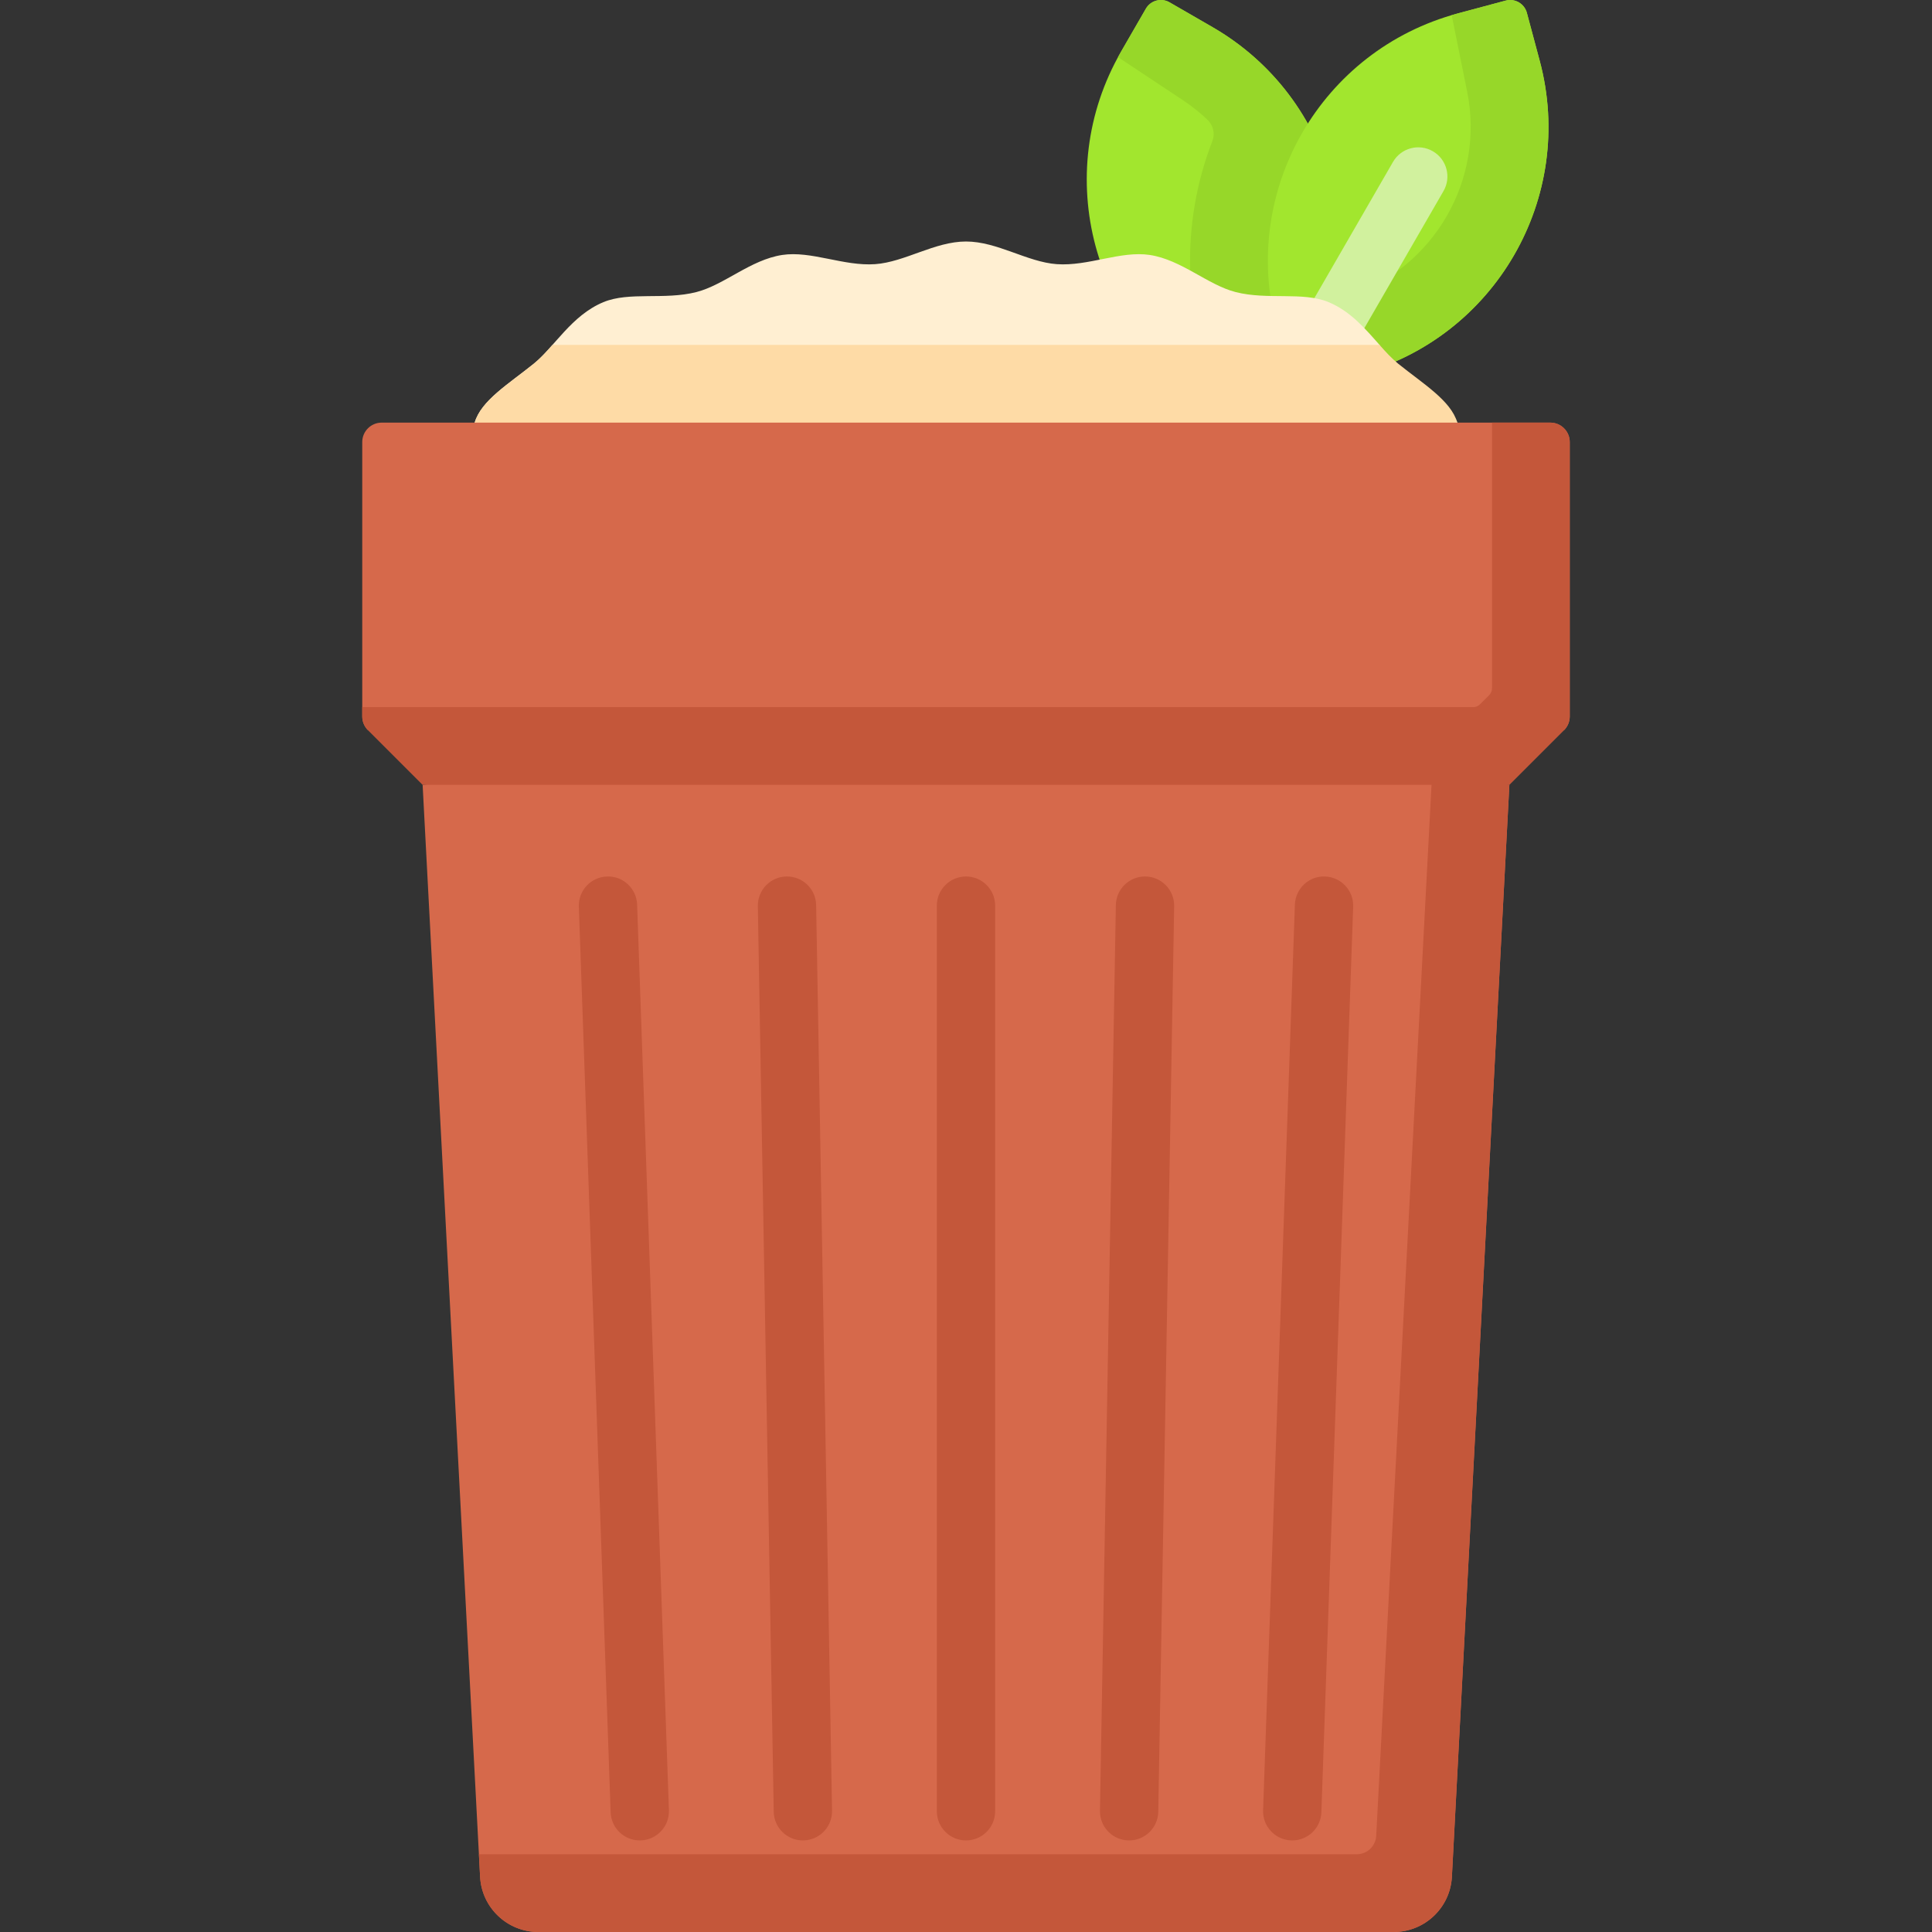 <svg id="Capa_1" enable-background="new 0 0 512 512" viewBox="0 0 512 512" xmlns="http://www.w3.org/2000/svg"><rect x="0" y="0" width="512" height="512" fill="#333333" stroke="none"/><g><path d="m346.158 99.924-8.857 15.341-15.341-8.857c-32.474-18.749-43.6-60.273-24.851-92.747l6.561-11.363c1.268-2.197 4.078-2.95 6.275-1.681l11.363 6.561c32.472 18.748 43.598 60.272 24.85 92.746z" fill="#a2e62e"/><path d="m321.307 7.177-11.364-6.561c-2.197-1.268-5.006-.516-6.275 1.681l-6.561 11.363c-.282.489-.558.98-.826 1.473l17.259 11.457c2.335 1.55 4.492 3.28 6.462 5.159 1.518 1.448 2.05 3.652 1.293 5.608-4.304 11.119-6.285 22.902-5.864 34.751l1.095 30.813c1.738 1.235 3.55 2.399 5.434 3.486l15.341 8.857 8.857-15.341c18.749-32.473 7.622-73.997-24.851-92.746z" fill="#97d729"/><path d="m360.026 99.234-17.111 4.585-4.585-17.111c-9.705-36.22 11.789-73.449 48.009-83.154l12.674-3.396c2.45-.657 4.969.798 5.626 3.248l3.396 12.674c9.706 36.22-11.789 73.449-48.009 83.154z" fill="#a2e62e"/><path d="m408.036 16.08-3.396-12.674c-.657-2.45-3.175-3.905-5.626-3.248l-12.674 3.396c-.546.146-1.088.299-1.627.457l4.103 20.305c4.705 23.283-8.75 46.589-31.267 54.156l-19.636 6.599c.132.546.271 1.092.417 1.637l4.585 17.111 17.111-4.585c36.22-9.705 57.715-46.934 48.01-83.154z" fill="#97d729"/><path d="m342.908 111.546c-1.311 0-2.639-.334-3.856-1.036-3.696-2.134-4.962-6.859-2.828-10.554l32.937-57.047c2.134-3.696 6.858-4.963 10.554-2.828 3.696 2.134 4.962 6.859 2.828 10.554l-32.937 57.047c-1.431 2.479-4.028 3.864-6.698 3.864z" fill="#d1f19e"/><path d="m386.206 112c-1.705-5.861-20.15-1.634-26.822-7.017-1.683-1.358 7.856-11.718 6.201-13.587-3.67-4.144-7.632-8.888-13.489-11.324-6.835-2.844-16.192-.507-24.649-2.672-7.4-1.895-14.33-8.547-22.734-9.832-7.686-1.176-16.319 3.035-24.667 2.435-7.846-.564-15.762-6.003-24.046-6.003-8.285 0-16.201 5.439-24.048 6.003-8.348.6-16.981-3.611-24.668-2.435-8.403 1.286-15.332 7.938-22.731 9.832-8.456 2.165-17.812-.173-24.646 2.671-8.498 3.535-13.007 11.929-18.422 16.297-6.675 5.384-13.985 9.77-15.691 15.632l130.206 32z" fill="#ffefd2"/><path d="m141.485 96.368c-6.675 5.384-13.985 9.77-15.691 15.632l130.206 32 130.206-32c-1.705-5.861-9.014-10.246-15.687-15.629-1.683-1.358-3.279-3.105-4.934-4.974h-219.168c-1.654 1.867-3.249 3.613-4.932 4.971z" fill="#fedba6"/><path d="m400 208-144-16-144 16 15.229 289.359c.432 8.207 7.213 14.641 15.431 14.641h226.678c8.219 0 14.999-6.433 15.431-14.641z" fill="#d6694b"/><path d="m379.488 205.721-14.779 280.795c-.144 2.736-2.404 4.88-5.144 4.88h-232.65l.314 5.963c.432 8.207 7.213 14.641 15.431 14.641h226.678c8.219 0 14.999-6.433 15.431-14.641l15.231-289.359z" fill="#c4573a"/><path d="m414.491 193.509-28.286 5.843-265.473.734-23.224-6.578c-.966-.966-1.509-2.276-1.509-3.642v-72.716c0-2.845 2.306-5.151 5.151-5.151h309.698c2.845 0 5.151 2.306 5.151 5.151v72.716c.001 1.367-.542 2.677-1.508 3.643z" fill="#d6694b"/><g fill="#c4573a"><path d="m410.849 112h-15.453v70.399c0 .683-.271 1.338-.754 1.821l-2.422 2.422c-.483.483-1.138.754-1.821.754h-294.399v2.47c0 1.366.543 2.676 1.509 3.642l14.491 14.492h288l14.491-14.491c.966-.966 1.509-2.276 1.509-3.642v-72.715c0-2.846-2.306-5.152-5.151-5.152z"/><path d="m169.542 487.73c-4.142 0-7.57-3.283-7.717-7.456l-8.427-240c-.149-4.265 3.186-7.843 7.451-7.993 4.257-.182 7.843 3.185 7.993 7.45l8.427 240.002c.15 4.264-3.186 7.842-7.45 7.992-.093.003-.185.005-.277.005z"/><path d="m212.771 487.73c-4.204 0-7.648-3.37-7.723-7.591l-4.213-240.001c-.074-4.267 3.323-7.786 7.59-7.861 4.298-.066 7.786 3.323 7.861 7.59l4.213 240.001c.074 4.267-3.323 7.786-7.59 7.861-.046.001-.092.001-.138.001z"/><path d="m256 487.73c-4.267 0-7.726-3.459-7.726-7.726v-240.001c0-4.268 3.459-7.726 7.726-7.726s7.726 3.459 7.726 7.726v240.001c0 4.268-3.459 7.726-7.726 7.726z"/><path d="m299.229 487.73c-.046 0-.092 0-.138-.001-4.266-.075-7.664-3.595-7.59-7.861l4.213-240.001c.074-4.22 3.519-7.591 7.723-7.591.046 0 .092 0 .138.001 4.266.075 7.664 3.595 7.59 7.861l-4.213 240.001c-.075 4.221-3.519 7.591-7.723 7.591z"/><path d="m342.458 487.73c-.092 0-.184-.002-.276-.005-4.265-.15-7.6-3.728-7.45-7.992l8.427-240.002c.15-4.265 3.748-7.632 7.993-7.45 4.265.15 7.6 3.728 7.451 7.993l-8.427 240c-.148 4.174-3.576 7.456-7.718 7.456z"/></g></g><g/><g/><g/><g/><g/><g/><g/><g/><g/><g/><g/><g/><g/><g/><g/></svg>
